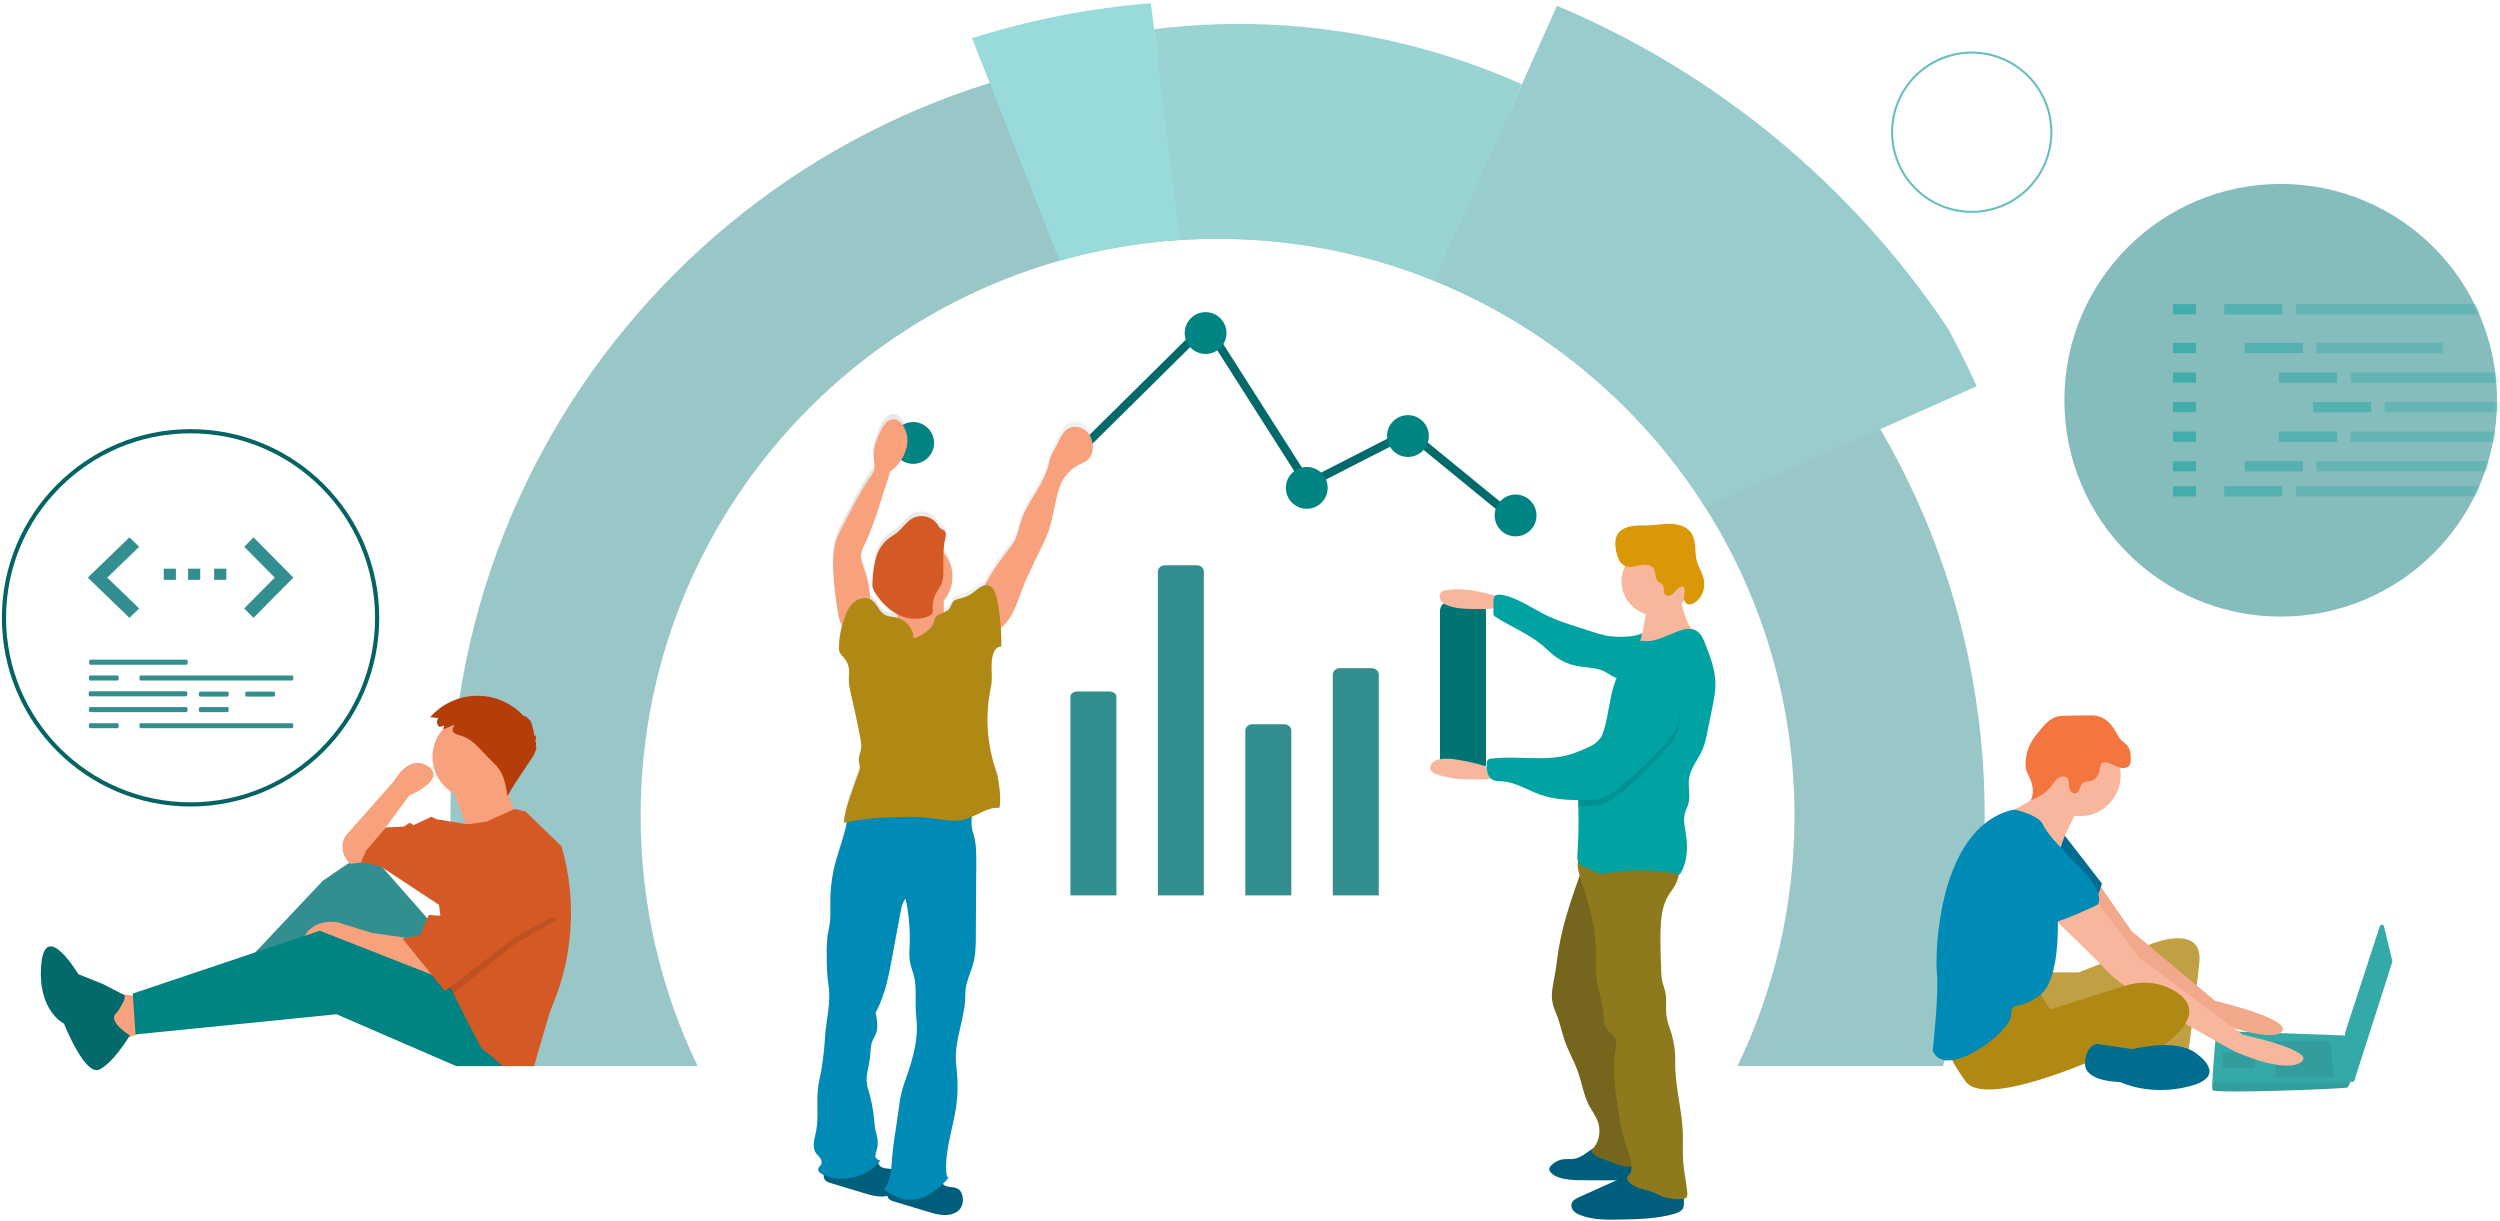 <?xml version="1.0" encoding="UTF-8"?>
<svg width="598px" height="292px" viewBox="0 0 598 292" version="1.1" xmlns="http://www.w3.org/2000/svg" xmlns:xlink="http://www.w3.org/1999/xlink">
    <!-- Generator: Sketch 59.1 (86144) - https://sketch.com -->
    <title>illustration</title>
    <desc>Created with Sketch.</desc>
    <defs>
        <circle id="path-1" cx="51.745" cy="51.745" r="51.745"></circle>
        <linearGradient x1="99.983%" y1="50%" x2="0.019%" y2="50%" id="linearGradient-3">
            <stop stop-color="#808080" stop-opacity="0.25" offset="0%"></stop>
            <stop stop-color="#808080" stop-opacity="0.12" offset="54%"></stop>
            <stop stop-color="#808080" stop-opacity="0.1" offset="100%"></stop>
        </linearGradient>
    </defs>
    <g id="Vantage-Launcher" stroke="none" stroke-width="1" fill="none" fill-rule="evenodd">
        <g id="Vantage-Home" transform="translate(-732, -65)">
            <g id="Content" transform="translate(72, 0)">
                <g id="Hero-section">
                    <g id="illustration" transform="translate(659.5, 64)">
                        <g id="donat-chart" transform="translate(107.961, 0.899)" opacity="0.4">
                            <path d="M183.78,11.721 C285.125,11.721 367.28,93.876 367.28,195.221 C367.28,216.189 363.764,236.335 357.287,255.103 L308.147,255.102 C316.884,236.99 321.78,216.677 321.78,195.221 C321.78,119.005 259.996,57.221 183.78,57.221 C107.565,57.221 45.78,119.005 45.78,195.221 C45.78,216.677 50.677,236.99 59.414,255.102 L10.273,255.103 C3.797,236.335 0.28,216.189 0.28,195.221 C0.28,93.876 82.436,11.721 183.78,11.721 Z" id="Combined-Shape" fill="#007373"></path>
                            <path d="M264.957,1.485 C303.187,17.523 335.669,44.547 358.453,78.608 C360.94,83.14 363.249,87.769 365.371,92.487 L300.404,121.412 C285.072,97.236 262.43,78.154 235.586,67.275 L254.373,25.189 Z" id="Combined-Shape" fill="#008383"></path>
                            <path d="M232.045,11.556 C240.553,13.844 248.762,16.755 256.575,20.263 L235.586,67.275 C219.59,60.791 202.102,57.221 183.78,57.221 C180.774,57.221 177.79,57.317 174.832,57.506 L168.599,7.08 C189.244,4.515 210.724,5.816 232.045,11.556 Z" id="Combined-Shape" fill="#009392"></path>
                            <path d="M167.828,0.864 L174.833,57.506 C164.893,58.142 155.239,59.831 145.982,62.461 L125.046,9.222 C138.718,4.908 153.04,2.061 167.828,0.864 Z" id="Combined-Shape" fill="#00A2A2"></path>
                        </g>
                        <g id="code" opacity="0.8" transform="translate(494.3, 45)">
                            <mask id="mask-2" fill="white">
                                <use xlink:href="#path-1"></use>
                            </mask>
                            <use id="Oval" fill-opacity="0.6" fill="#007373" xlink:href="#path-1"></use>
                            <g mask="url(#mask-2)" fill="#009392" id="Combined-Shape">
                                <g transform="translate(74.968, 51.745) scale(1, -1) translate(-74.968, -51.745) translate(25.968, 28.745)">
                                    <path d="M75.902,43.544 L75.902,45.993 L29.435,45.993 L29.435,43.544 L75.902,43.544 Z M64.489,34.282 L64.489,36.731 L34.326,36.731 L34.326,34.282 L64.489,34.282 Z M91.39,27.208 L91.39,29.657 L42.479,29.657 L42.479,27.208 L91.39,27.208 Z M97.099,20.134 L97.099,22.583 L50.631,22.583 L50.631,20.134 L97.099,20.134 Z M88.946,13.06 L88.946,15.508 L42.479,15.508 L42.479,13.06 L88.946,13.06 Z M80.794,5.986 L80.794,8.434 L34.326,8.434 L34.326,5.986 L80.794,5.986 Z M75.902,-6.43929354e-15 L75.902,2.449 L29.435,2.449 L29.435,-6.43929354e-15 L75.902,-6.43929354e-15 Z" opacity="0.4"></path>
                                    <path d="M26.164,43.544 L26.164,45.993 L12.264,45.993 L12.264,43.544 L26.164,43.544 Z M31.07,34.282 L31.07,36.731 L17.171,36.731 L17.171,34.282 L31.07,34.282 Z M39.247,27.208 L39.247,29.657 L25.347,29.657 L25.347,27.208 L39.247,27.208 Z M47.424,20.134 L47.424,22.583 L33.524,22.583 L33.524,20.134 L47.424,20.134 Z M39.247,13.06 L39.247,15.508 L25.347,15.508 L25.347,13.06 L39.247,13.06 Z M31.07,5.986 L31.07,8.434 L17.171,8.434 L17.171,5.986 L31.07,5.986 Z M26.164,-6.43929354e-15 L26.164,2.449 L12.264,2.449 L12.264,-6.43929354e-15 L26.164,-6.43929354e-15 Z" opacity="0.6"></path>
                                    <path d="M5.519,43.544 L5.519,45.993 L-3.87245791e-13,45.993 L-3.87245791e-13,43.544 L5.519,43.544 Z M5.519,34.282 L5.519,36.731 L-3.87245791e-13,36.731 L-3.87245791e-13,34.282 L5.519,34.282 Z M5.519,27.208 L5.519,29.657 L-3.87245791e-13,29.657 L-3.87245791e-13,27.208 L5.519,27.208 Z M5.519,20.134 L5.519,22.583 L-3.87245791e-13,22.583 L-3.87245791e-13,20.134 L5.519,20.134 Z M5.519,13.06 L5.519,15.508 L-3.87245791e-13,15.508 L-3.87245791e-13,13.06 L5.519,13.06 Z M5.519,5.986 L5.519,8.434 L-3.87245791e-13,8.434 L-3.87245791e-13,5.986 L5.519,5.986 Z M5.519,-6.43929354e-15 L5.519,2.449 L-3.87245791e-13,2.449 L-3.87245791e-13,-6.43929354e-15 L5.519,-6.43929354e-15 Z" opacity="0.8"></path>
                                </g>
                            </g>
                        </g>
                        <g id="men" transform="translate(74.846, 212.718) rotate(4) translate(-74.846, -212.718) translate(11.846, 164.718)">
                            <polygon id="Path" fill="#007373" opacity="0.8" points="75.941 38.765 65.814 46.732 45.814 71.144 48.092 74.741 72.397 58.038 88.853 79.88 104.549 71.914 93.663 56.239"></polygon>
                            <path d="M16.446,76.944 L24.055,77.466 L27.606,85.036 L18.982,88.691 L16.446,76.944 Z M69.869,56.393 L78.321,58.38 L88.311,59.125 L95.739,67.569 L93.434,69.308 L74.735,63.099 L70.381,61.36 L61.672,63.099 L61.673,63.081 C61.679,62.696 61.913,56.152 69.869,56.393 Z M89.015,17.701 C93.85,20.49 84.943,25.052 84.943,25.052 L79.599,33.417 L80.108,37.727 L75.782,41.529 L71.965,42.29 L71.133,41.323 C69.841,39.821 69.537,37.718 70.333,35.922 L70.438,35.699 L81.126,21.757 C81.126,21.757 84.18,14.913 89.015,17.701 Z M99.85,4.699 C105.365,4.699 109.835,9.169 109.835,14.684 C109.835,17.012 109.038,19.155 107.702,20.853 C108.599,23.024 111.01,28.509 111.01,28.509 L111.01,28.509 L99.831,32.892 L95.766,23.798 C92.288,22.237 89.865,18.743 89.865,14.684 C89.865,9.169 94.336,4.699 99.85,4.699 Z" id="Combined-Shape" fill="#F7A17D"></path>
                            <path d="M65.901,58.736 L104.103,70.728 L116.747,86.293 L114.244,87.804 L100.678,88.752 L71.282,78.383 L23.665,86.548 L22.32,76.852 L65.901,58.736 Z" id="Combined-Shape" fill="#008383"></path>
                            <path d="M110.339,26.431 L113,26.867 L122.156,34.516 C124.497,40.858 125.695,47.567 125.694,54.329 C125.694,60.33 124.751,66.294 122.899,72 L122.156,74.29 L119.284,87.451 L111.863,87.97 L106.387,83.979 L102.317,77.35 L98.828,71.521 L97.739,69.701 L93.924,50.578 L79.427,42.42 L74.594,41.655 L75.612,38.85 L79.935,32.986 L84.259,32.476 L85.531,31.456 L86.548,31.966 L90.618,29.672 L91.889,30.181 L99.326,30.875 L103.844,29.927 L110.339,26.431 Z" id="Combined-Shape" fill="#D45925"></path>
                            <path d="M18.907,81.58 C18.907,81.58 21.227,77.763 20.247,77.317 C19.267,76.871 15.106,75.095 15.106,75.095 L9.003,73.131 C9.003,73.131 0.197,60.424 0.004,71.474 C-0.189,82.524 6.416,85.18 6.416,85.18 C6.416,85.18 12.307,97.49 15.644,95.527 C18.98,93.564 22.32,86.901 22.32,86.901 C22.32,86.901 16.302,83.76 18.907,81.58 Z" id="Path" fill="#026A6A"></path>
                            <polygon id="Path" fill="#000000" fill-rule="nonzero" opacity="0.1" points="122.17 52.204 112.719 58.591 98.613 71.657 97.549 69.833 94.564 54.503 95.31 54.503 103.02 39.94"></polygon>
                            <polygon id="Path" fill="#D45925" points="102.423 38.765 94.473 53.151 91.652 53.151 89.857 58.199 85.754 59.208 96.781 71.07 112.425 57.189 122.17 50.879"></polygon>
                            <path d="M92.123,7.709 L91.052,8.119 C90.72,7.895 90.491,7.547 90.42,7.154 C90.348,6.761 90.438,6.356 90.67,6.03 L88.691,5.937 C91.261,2.534 95.176,0.39 99.443,0.048 C103.71,-0.294 107.919,1.199 111.005,4.149 C111.095,3.841 112.077,4.441 112.478,5.05 C112.613,4.548 113.534,6.975 113.86,8.691 C114.011,8.119 114.591,9.042 114.083,9.927 C114.405,9.88 114.55,10.699 114.301,11.155 C114.653,10.99 114.594,11.968 114.212,12.621 C114.714,12.577 110.248,19.467 108.44,23.494 C107.915,21.096 107.325,18.57 105.632,16.784 C105.344,16.48 105.029,16.204 104.714,15.928 L103.012,14.434 C101.034,12.698 99.234,10.555 96.598,9.906 C94.786,9.46 93.641,9.359 94.628,7.33 C93.736,7.7 92.903,8.25 92.003,8.594 C92.015,8.31 92.141,7.993 92.123,7.709 Z" id="Path" fill="#B53D0A"></path>
                        </g>
                        <g id="thought-3" opacity="0.6" transform="translate(475.961, 34) rotate(-90) translate(-475.961, -34) translate(455.461, 11)" stroke="#009392" stroke-width="0.5">
                            <path d="M21.873,38.223 C14.168,38.223 7.222,33.582 4.273,26.463 C1.324,19.344 2.954,11.151 8.403,5.702 C13.851,0.254 22.045,-1.376 29.163,1.573 C36.282,4.521 40.924,11.468 40.924,19.173 C40.912,29.689 32.39,38.211 21.873,38.223 L21.873,38.223 Z" id="Path"></path>
                        </g>
                        <g id="code-bubble" transform="translate(0.5, 103)">
                            <g id="Group-2" transform="translate(45.807, 45.567) scale(-1, 1) translate(-45.807, -45.567) translate(0.807, 0.567)">
                                <circle id="Oval" stroke="#046363" cx="45.224" cy="45.216" r="44.632"></circle>
                                <path d="M69.337,70.418 C69.492,70.418 69.617,70.687 69.617,71.018 C69.617,71.35 69.492,71.618 69.337,71.618 L33.064,71.618 C32.964,71.619 32.871,71.504 32.821,71.319 C32.771,71.133 32.771,70.904 32.821,70.718 C32.871,70.532 32.964,70.418 33.064,70.418 L69.337,70.418 Z M27.578,70.418 C27.678,70.418 27.771,70.532 27.821,70.718 C27.871,70.904 27.871,71.133 27.821,71.319 C27.771,71.504 27.678,71.619 27.578,71.618 L20.973,71.618 C20.873,71.619 20.78,71.504 20.73,71.319 C20.68,71.133 20.68,70.904 20.73,70.718 C20.78,70.532 20.873,70.418 20.973,70.418 L27.578,70.418 Z M44.036,66.57 C44.136,66.57 44.228,66.684 44.278,66.87 C44.329,67.056 44.329,67.285 44.278,67.47 C44.228,67.656 44.136,67.771 44.036,67.77 L20.973,67.77 C20.873,67.771 20.78,67.656 20.73,67.47 C20.68,67.285 20.68,67.056 20.73,66.87 C20.78,66.684 20.873,66.57 20.973,66.57 L44.036,66.57 Z M53.888,66.57 C54.042,66.57 54.168,66.839 54.168,67.17 C54.168,67.502 54.042,67.77 53.888,67.77 L47.282,67.77 C47.128,67.77 47.002,67.502 47.002,67.17 C47.002,66.839 47.128,66.57 47.282,66.57 L53.888,66.57 Z M53.888,62.859 C54.042,62.859 54.168,63.128 54.168,63.459 C54.168,63.791 54.042,64.059 53.888,64.059 L47.282,64.059 C47.128,64.059 47.002,63.791 47.002,63.459 C47.002,63.128 47.128,62.859 47.282,62.859 L53.888,62.859 Z M64.971,62.859 C65.126,62.859 65.251,63.128 65.251,63.459 C65.251,63.791 65.126,64.059 64.971,64.059 L58.366,64.059 C58.211,64.059 58.086,63.791 58.086,63.459 C58.086,63.128 58.211,62.859 58.366,62.859 L64.971,62.859 Z M43.98,62.791 C44.134,62.791 44.26,63.059 44.26,63.391 C44.26,63.722 44.134,63.991 43.98,63.991 L20.917,63.991 C20.762,63.991 20.637,63.722 20.637,63.391 C20.637,63.059 20.762,62.791 20.917,62.791 L43.98,62.791 Z M69.337,59.011 C69.492,59.011 69.617,59.28 69.617,59.611 C69.617,59.943 69.492,60.211 69.337,60.211 L33.064,60.211 C32.909,60.211 32.784,59.943 32.784,59.611 C32.784,59.28 32.909,59.011 33.064,59.011 L69.337,59.011 Z M27.578,59.011 C27.733,59.011 27.858,59.28 27.858,59.611 C27.858,59.943 27.733,60.211 27.578,60.211 L20.973,60.211 C20.818,60.211 20.693,59.943 20.693,59.611 C20.693,59.28 20.818,59.011 20.973,59.011 L27.578,59.011 Z M44.092,55.232 C44.246,55.232 44.371,55.501 44.371,55.832 C44.371,56.163 44.246,56.432 44.092,56.432 L21.029,56.432 C20.874,56.432 20.749,56.163 20.749,55.832 C20.749,55.501 20.874,55.232 21.029,55.232 L44.092,55.232 Z" id="Combined-Shape" fill="#007373" opacity="0.8" transform="translate(45.127, 63.425) scale(-1, 1) translate(-45.127, -63.425) "></path>
                                <path d="M59.846,25.974 L69.812,35.595 L59.846,45.216 L57.518,42.969 L65.155,35.595 L57.518,28.221 L59.846,25.974 Z M30.162,25.974 L32.389,28.221 L25.084,35.595 L32.396,42.969 L30.169,45.216 L20.637,35.595 L30.162,25.974 Z M39.582,33.457 L39.582,36.13 L36.672,36.13 L36.672,33.457 L39.582,33.457 Z M51.638,33.457 L51.638,36.13 L48.728,36.13 L48.728,33.457 L51.638,33.457 Z M45.818,33.457 L45.818,36.13 L42.908,36.13 L42.908,33.457 L45.818,33.457 Z" id="Combined-Shape" fill="#007373" opacity="0.8"></path>
                            </g>
                        </g>
                        <g id="men-with-chart" transform="translate(281.334, 183.944) scale(-1, 1) translate(-281.334, -183.944) translate(194.334, 74.944)">
                            <g id="chart">
                                <path d="M47.328,85.881 C47.779,85.881 48.212,86.039 48.532,86.32 C48.851,86.601 49.03,86.981 49.03,87.379 L49.03,140.236 L38.03,140.236 L38.03,87.379 C38.03,86.552 38.792,85.881 39.732,85.881 L47.328,85.881 Z M68.249,99.293 C69.189,99.293 69.951,99.964 69.951,100.791 L69.95,140.236 L58.951,140.236 L58.951,100.791 C58.951,99.964 59.713,99.293 60.653,99.293 L68.249,99.293 Z M89.169,61.264 C90.109,61.264 90.871,61.934 90.871,62.761 L90.871,140.236 L79.871,140.236 L79.872,62.761 C79.872,61.934 80.634,61.264 81.574,61.264 L89.169,61.264 Z M110.09,91.455 C111.03,91.455 111.792,92.01 111.792,92.695 L111.791,140.236 L100.792,140.236 L100.792,92.695 C100.792,92.01 101.554,91.455 102.494,91.455 L110.09,91.455 Z" id="Shape" fill="#007373" opacity="0.8"></path>
                                <polyline id="Path" stroke="#026A6A" stroke-width="2" stroke-linecap="round" points="5.308 50.377 30.85 29.489 55.068 41.883 79.286 3.853 107.098 31.359"></polyline>
                                <path d="M5.308,44.353 C8.07,44.353 10.308,46.591 10.308,49.353 C10.308,52.114 8.07,54.353 5.308,54.353 C2.547,54.353 0.308,52.114 0.308,49.353 C0.308,46.591 2.547,44.353 5.308,44.353 Z M55.255,37.753 C58.016,37.753 60.255,39.991 60.255,42.753 C60.255,45.514 58.016,47.753 55.255,47.753 C52.494,47.753 50.255,45.514 50.255,42.753 C50.255,39.991 52.494,37.753 55.255,37.753 Z M149.405,27.009 C152.167,27.009 154.405,29.247 154.405,32.009 C154.405,34.77 152.167,37.009 149.405,37.009 C146.644,37.009 144.405,34.77 144.405,32.009 C144.405,29.247 146.644,27.009 149.405,27.009 Z M31.054,25.359 C33.815,25.359 36.054,27.598 36.054,30.359 C36.054,33.121 33.815,35.359 31.054,35.359 C28.293,35.359 26.054,33.121 26.054,30.359 C26.054,27.598 28.293,25.359 31.054,25.359 Z M79.456,0.723 C82.218,0.723 84.456,2.962 84.456,5.723 C84.456,8.485 82.218,10.723 79.456,10.723 C76.695,10.723 74.456,8.485 74.456,5.723 C74.456,2.962 76.695,0.723 79.456,0.723 Z" id="Combined-Shape" fill="#008383"></path>
                            </g>
                            <g id="men" transform="translate(106.435, 24.17)">
                                <path d="M0.069,8.389 C0.148,9.136 0.445,9.843 0.922,10.423 C1.54,11.122 2.465,11.442 3.296,11.86 C5.448,12.961 7.091,14.85 7.884,17.133 C9.303,21.277 9.487,25.66 11.294,29.659 C13.102,33.658 15.225,37.499 16.786,41.596 C17.672,43.92 18.38,46.337 19.68,48.452 C20.31,49.492 21.113,50.416 22.055,51.185 C21.957,52.685 21.919,54.169 21.927,55.67 C22.513,55.658 23.063,55.948 23.385,56.437 C23.701,56.923 23.918,57.466 24.025,58.036 C24.609,60.453 23.888,63.028 24.413,65.458 C25.853,72.218 25.411,79.244 23.134,85.769 C22.55,87.423 21.816,92.897 22.439,94.539 C24.758,94.304 26.813,95.728 28.983,96.671 C29.159,97.957 29.054,99.266 28.676,100.508 C27.896,102.754 27.9,105.197 27.913,107.572 L28.02,125.163 C28.02,127.392 28.049,129.652 28.608,131.813 C29.243,134.248 30.578,136.729 30.535,139.244 C30.42,144.659 32.978,149.818 32.773,155.189 C32.735,156.221 32.594,157.244 32.496,158.268 C32.244,160.993 32.313,163.739 32.701,166.449 C33.477,171.846 35.527,177.154 35.016,182.581 C34.982,182.948 34.858,183.434 34.513,183.575 C34.939,184.057 35.391,184.534 35.851,184.99 C35.758,185.146 35.631,185.278 35.48,185.378 C34.977,185.641 34.42,185.787 33.852,185.805 C33.185,185.822 32.538,186.032 31.989,186.41 C31.589,186.793 31.318,187.291 31.213,187.834 C30.906,188.92 31.093,190.087 31.724,191.023 C32.105,191.502 32.603,191.875 33.17,192.106 C35.139,192.958 37.399,192.34 39.454,191.718 L47.503,189.279 C47.994,189.177 48.447,188.941 48.812,188.597 C48.979,188.4 49.089,188.161 49.132,187.906 C50.91,188.333 52.862,187.808 54.674,187.267 L62.723,184.824 C63.215,184.724 63.669,184.488 64.032,184.142 C64.325,183.785 64.446,183.317 64.36,182.863 C64.42,182.837 64.48,182.82 64.54,182.79 C65.153,182.513 65.819,181.972 65.669,181.319 C65.563,180.893 65.136,180.646 64.953,180.254 C64.778,179.735 64.891,179.161 65.251,178.749 C65.567,178.322 65.993,177.968 66.283,177.521 C67.213,176.097 66.582,174.225 66.232,172.558 C65.477,168.998 66.177,165.281 65.699,161.674 C65.537,160.459 65.243,159.265 65.008,158.059 C64.512,155.207 64.183,152.328 64.024,149.438 C63.717,145.311 62.57,141.244 63.226,137.151 C63.545,134.749 63.681,132.326 63.631,129.903 C63.678,128.36 63.611,126.815 63.431,125.282 C63.265,124.139 62.971,123.018 62.843,121.871 C62.739,120.582 62.716,119.288 62.774,117.996 C62.833,115.116 62.567,112.238 61.981,109.418 C61.129,105.543 59.526,101.833 58.844,97.95 C59.074,98.001 59.304,98.052 59.526,98.112 C59.551,95.127 56.938,88.638 55.97,85.807 C55.828,85.461 55.742,85.094 55.714,84.72 C55.773,84.228 55.863,83.739 55.983,83.258 C56.107,82.226 55.557,81.246 55.407,80.214 C55.349,79.488 55.402,78.758 55.565,78.048 C56.252,74.232 57.104,70.447 57.957,66.665 C58.329,65.295 58.457,63.871 58.336,62.457 C58.136,60.941 58.602,59.412 59.615,58.266 C59.99,57.921 60.309,57.519 60.562,57.077 C60.704,56.697 60.767,56.292 60.749,55.887 C60.732,54.134 60.474,52.391 59.982,50.707 C60.732,49.347 61.009,47.676 61.227,46.099 C61.704,42.615 62.182,39.115 62.165,35.598 C62.203,33.722 61.944,31.851 61.397,30.056 C60.998,28.947 60.511,27.872 59.939,26.841 C57.697,22.522 55.552,17.977 52.721,14.021 C51.869,12.819 52.406,11.16 52.466,9.677 C52.53,7.886 51.822,6.168 51.127,4.522 C50.772,3.509 50.228,2.573 49.524,1.764 C49.042,1.234 48.364,0.926 47.648,0.911 C46.836,1.01 46.107,1.457 45.649,2.135 C44.607,3.553 44.176,5.329 44.451,7.068 C44.734,8.79 45.484,10.402 46.621,11.727 C47.169,12.394 47.798,12.991 48.492,13.505 C49.197,15.745 49.908,17.983 50.624,20.22 C51.749,23.78 52.875,27.357 54.461,30.725 C54.926,31.701 55.437,32.695 55.493,33.773 C55.552,34.937 55.066,36.046 54.678,37.141 C53.861,39.425 53.398,41.82 53.306,44.244 C53.181,44.299 53.061,44.365 52.947,44.44 C51.604,45.318 51.182,47.233 49.784,48.017 C48.97,48.473 47.981,48.443 47.068,48.652 C46.987,48.652 46.906,48.695 46.821,48.721 C46.787,48.55 46.753,48.384 46.731,48.209 C46.718,48.1 46.718,47.99 46.731,47.881 C48.905,46.685 50.731,44.946 52.031,42.833 C52.305,42.441 52.516,42.01 52.658,41.554 C52.773,41.007 52.794,40.445 52.721,39.891 C52.65,38.042 52.386,36.206 51.933,34.413 C51.478,32.61 50.483,30.99 49.081,29.77 C48.381,29.207 47.576,28.785 46.881,28.218 C45.525,27.122 44.596,25.502 43.044,24.688 C41.004,23.694 38.544,24.331 37.241,26.189 C37.035,26.605 36.744,26.973 36.389,27.272 C36.117,27.4 35.852,27.542 35.596,27.698 C35.127,28.073 35.101,28.794 35.255,29.378 C35.545,30.578 35.708,31.805 35.741,33.04 C32.899,36.375 32.888,41.276 35.715,44.623 C35.715,45.416 35.715,46.209 35.685,47.002 C35.685,47.152 35.685,47.305 35.655,47.454 C35.164,47.283 34.723,46.99 34.376,46.602 C33.899,46.005 33.813,45.127 33.229,44.636 C32.809,44.359 32.331,44.184 31.831,44.125 C30.589,43.843 29.425,43.291 28.42,42.509 C27.632,41.899 26.813,41.119 25.892,40.94 C24.303,37.959 22.448,35.128 20.35,32.481 C19.818,31.855 19.333,31.189 18.9,30.49 C17.984,28.892 17.711,27.012 17.131,25.259 C15.511,20.348 11.469,16.409 10.484,11.327 C10.126,9.485 8.958,7.882 8.157,6.185 C7.615,5.038 7.018,3.827 5.935,3.171 C4.541,2.318 2.614,2.71 1.455,3.857 C0.317,5.073 -0.194,6.746 0.069,8.389 L0.069,8.389 Z M50.688,180.923 C50.184,181.186 49.627,181.332 49.059,181.349 C48.773,181.379 48.488,181.425 48.207,181.486 C48.1,180.59 48.04,179.682 47.972,178.8 C47.746,175.905 47.294,173.032 46.847,170.162 C46.378,167.178 46.156,163.912 45.141,161.047 C43.508,156.383 41.854,151.578 42.063,146.637 C42.11,145.516 42.251,144.403 42.31,143.286 C42.447,140.519 42.059,137.693 42.737,135.002 C43.039,133.779 43.555,132.611 43.751,131.366 C43.876,130.241 43.891,129.108 43.794,127.981 C43.608,124.068 43.933,120.148 44.762,116.32 C45.555,117.356 45.815,118.695 46.041,119.978 L47.64,128.65 C48.59,133.796 49.43,139.253 51.95,143.832 C51.596,145.482 51.246,147.242 51.83,148.82 C52.082,149.502 52.496,150.099 52.751,150.79 C53.178,151.936 53.118,153.198 53.246,154.413 C53.523,156.971 54.58,159.487 53.804,161.955 C53.006,164.501 52.487,167.125 52.257,169.783 C52.214,170.522 52.129,171.258 52.001,171.987 C51.865,172.644 51.643,173.266 51.519,173.94 C51.349,174.885 51.391,175.856 51.643,176.783 C51.834,177.297 51.952,177.835 51.992,178.382 C51.992,178.928 51.323,179.32 50.786,179.405 C50.944,179.61 51.114,179.806 51.289,179.998 C51.186,180.36 50.977,180.682 50.688,180.923 L50.688,180.923 Z" id="Shape" fill="url(#linearGradient-3)" fill-rule="nonzero"></path>
                                <path d="M51.541,179.759 C52.24,178.97 53.246,179.213 54.269,179.213 C57.019,179.265 59.841,179.546 62.348,180.765 C63.031,181.054 63.621,181.524 64.053,182.125 C64.487,182.75 64.473,183.582 64.019,184.193 C63.654,184.536 63.201,184.771 62.711,184.871 L62.711,184.871 L54.661,187.297 C52.861,187.838 50.906,188.38 49.122,187.932 C49.071,188.175 48.967,188.41 48.812,188.618 C48.447,188.961 47.994,189.196 47.503,189.296 L47.503,189.296 L39.454,191.718 C37.399,192.336 35.139,192.958 33.17,192.106 C32.603,191.877 32.105,191.505 31.724,191.027 C31.094,190.1 30.907,188.942 31.213,187.864 C31.316,187.322 31.588,186.827 31.989,186.448 C32.538,186.071 33.185,185.86 33.852,185.843 C34.42,185.826 34.978,185.684 35.485,185.425 C36.039,185.063 35.971,184.607 36.337,184.18 C37.032,183.391 38.043,183.639 39.066,183.639 C41.509,183.684 44.01,183.908 46.292,184.813 C46.251,184.356 46.292,183.89 46.42,183.438 C46.525,182.897 46.796,182.402 47.196,182.023 C47.746,181.647 48.393,181.437 49.059,181.418 C49.627,181.405 50.184,181.262 50.688,181 C51.242,180.637 51.174,180.185 51.541,179.759 Z" id="Combined-Shape" fill="#005E7D"></path>
                                <path d="M42.063,94.061 C46.807,93.585 51.578,93.451 56.341,93.661 C56.655,93.657 56.968,93.706 57.266,93.806 C58.315,94.232 58.477,95.605 58.575,96.726 C59.001,101.279 60.988,105.521 61.986,109.981 C62.572,112.784 62.838,115.644 62.779,118.507 C62.721,119.787 62.744,121.068 62.847,122.344 C62.975,123.483 63.273,124.6 63.435,125.734 C63.615,127.257 63.682,128.792 63.636,130.325 C63.684,132.73 63.549,135.134 63.231,137.518 C62.574,141.581 63.721,145.618 64.028,149.728 C64.181,152.602 64.504,155.465 64.996,158.302 C65.23,159.5 65.524,160.685 65.686,161.891 C66.164,165.477 65.465,169.169 66.219,172.707 C66.569,174.362 67.2,176.221 66.27,177.636 C65.981,178.062 65.554,178.425 65.239,178.855 C64.878,179.265 64.764,179.835 64.94,180.352 C65.124,180.74 65.55,180.995 65.657,181.409 C65.823,182.061 65.141,182.594 64.527,182.871 C59.901,184.96 53.937,183.49 50.816,179.486 C51.353,179.401 52.01,179.013 52.022,178.467 C51.981,177.925 51.864,177.391 51.673,176.881 C51.422,175.962 51.379,174.997 51.549,174.059 C51.673,173.402 51.894,172.78 52.031,172.119 C52.159,171.394 52.244,170.663 52.287,169.928 C52.517,167.287 53.036,164.679 53.834,162.151 C54.61,159.7 53.553,157.219 53.276,154.661 C53.148,153.45 53.203,152.201 52.781,151.058 C52.525,150.385 52.112,149.779 51.86,149.106 C51.276,147.532 51.626,145.784 51.98,144.147 C49.46,139.598 48.62,134.175 47.669,129.064 L46.071,120.452 C45.832,119.173 45.572,117.847 44.792,116.815 C43.963,120.617 43.638,124.512 43.824,128.398 C43.921,129.518 43.906,130.645 43.781,131.762 C43.585,132.999 43.069,134.162 42.767,135.373 C42.106,138.046 42.494,140.852 42.34,143.602 C42.281,144.714 42.14,145.819 42.093,146.931 C41.884,151.843 43.538,156.618 45.171,161.252 C46.173,164.096 46.395,167.327 46.876,170.303 C47.303,173.155 47.776,176.007 48.002,178.885 C48.211,181.528 48.305,184.389 49.95,186.465 C48.445,187.442 46.893,188.435 45.133,188.772 C43.081,189.093 40.981,188.686 39.198,187.621 C37.425,186.561 35.84,185.214 34.508,183.634 C34.854,183.515 34.977,183.012 35.011,182.65 C35.523,177.252 33.472,171.991 32.696,166.619 C32.309,163.928 32.24,161.201 32.492,158.493 C32.59,157.475 32.731,156.456 32.769,155.432 C32.974,150.099 30.403,144.962 30.497,139.624 C30.539,137.121 29.218,134.657 28.57,132.24 C28.011,130.108 27.994,127.848 27.981,125.632 L27.875,108.152 C27.875,105.79 27.875,103.368 28.638,101.139 C29.576,98.453 28.501,95.37 28.339,92.531 C32.77,93.935 37.432,94.455 42.063,94.061 L42.063,94.061 Z" id="Path" fill="#008AB6"></path>
                                <path d="M42.413,30.998 C47.298,30.998 51.259,34.958 51.259,39.844 C51.259,43.063 49.54,45.88 46.97,47.428 C46.802,48.056 46.635,48.703 46.697,49.16 C46.911,50.758 47.767,52.191 48.603,53.572 C49.106,54.425 49.75,55.333 50.735,55.427 C48.172,56.772 45.479,57.855 42.698,58.658 C41.753,58.976 40.762,59.136 39.765,59.132 C38.92,59.069 38.093,58.856 37.322,58.505 C33.906,57.017 31.362,54.044 30.42,50.439 C31.521,50.468 32.623,50.384 33.707,50.187 C34.326,50.14 34.903,49.856 35.318,49.394 C35.565,48.962 35.681,48.467 35.651,47.97 C35.674,47.176 35.686,46.381 35.684,45.586 C34.363,44.041 33.566,42.036 33.566,39.844 C33.566,34.958 37.527,30.998 42.413,30.998 Z M1.442,5.102 C2.601,3.96 4.528,3.567 5.923,4.42 C7.006,5.064 7.602,6.266 8.144,7.404 C8.945,9.11 10.113,10.687 10.472,12.52 C11.456,17.564 15.498,21.482 17.118,26.359 C17.698,28.099 17.971,29.966 18.887,31.556 C19.32,32.251 19.805,32.912 20.337,33.534 C22.883,36.72 25.072,40.176 26.864,43.839 C27.636,45.429 26.689,47.407 26.157,49.087 C25.68,50.557 25.445,52.095 25.462,53.64 C23.01,53.321 20.981,51.534 19.68,49.403 C18.38,47.271 17.672,44.888 16.786,42.581 C15.225,38.518 13.102,34.707 11.294,30.733 C9.487,26.76 9.303,22.403 7.884,18.289 C7.088,16.015 5.445,14.138 3.296,13.049 C2.465,12.631 1.54,12.316 0.922,11.621 C0.445,11.045 0.149,10.343 0.069,9.6 C-0.196,7.969 0.311,6.307 1.442,5.102 Z M47.614,2.173 C48.33,2.189 49.007,2.497 49.49,3.026 C50.193,3.828 50.737,4.757 51.093,5.763 C51.788,7.4 52.496,9.105 52.432,10.879 C52.372,12.354 51.822,14 52.687,15.198 C55.518,19.129 57.663,23.643 59.905,27.937 C60.477,28.96 60.965,30.028 61.363,31.13 C61.911,32.916 62.17,34.779 62.131,36.647 C62.131,40.138 61.67,43.617 61.193,47.079 C60.89,49.249 60.494,51.611 58.852,53.048 C57.147,50.865 55.433,48.733 53.259,47.028 C53.149,44.013 53.619,41.006 54.644,38.169 C55.036,37.082 55.497,35.977 55.459,34.822 C55.403,33.748 54.892,32.763 54.427,31.791 C52.824,28.444 51.698,24.897 50.59,21.358 L48.458,14.686 C47.763,14.177 47.134,13.582 46.587,12.917 C45.45,11.603 44.699,10.001 44.416,8.287 C44.142,6.561 44.573,4.797 45.614,3.393 C46.074,2.717 46.803,2.273 47.614,2.173 Z" id="Combined-Shape" fill="#F7A17D"></path>
                                <path d="M42.809,54.536 C43.008,52.145 44.716,50.151 47.047,49.586 C47.959,49.381 48.948,49.407 49.763,48.955 C51.161,48.175 51.583,46.273 52.926,45.399 C54.269,44.525 56.175,45.011 57.343,46.116 C58.511,47.22 59.104,48.793 59.581,50.332 C60.294,52.413 60.681,54.592 60.728,56.791 C60.746,57.193 60.682,57.595 60.54,57.972 C60.288,58.412 59.968,58.81 59.594,59.153 C58.582,60.289 58.115,61.81 58.315,63.318 C58.436,64.722 58.308,66.137 57.936,67.496 C57.083,71.257 56.23,75.013 55.544,78.807 C55.383,79.505 55.33,80.224 55.386,80.939 C55.518,81.966 56.085,82.938 55.962,83.966 C55.841,84.444 55.751,84.93 55.693,85.42 C55.721,85.79 55.807,86.154 55.949,86.498 C56.917,89.308 59.53,95.745 59.504,98.721 C54.964,97.557 48.271,97.297 43.581,97.276 C42.291,97.262 41.002,97.319 39.718,97.446 C36.636,97.779 33.481,98.679 30.492,97.847 C27.717,97.076 25.261,94.863 22.392,95.14 C21.77,93.511 22.503,88.076 23.087,86.43 C25.364,79.95 25.807,72.967 24.366,66.251 C23.841,63.838 24.562,61.276 23.978,58.88 C23.871,58.313 23.654,57.773 23.338,57.29 C23.015,56.802 22.465,56.514 21.88,56.527 C21.827,52.673 22.185,48.824 22.946,45.046 C23.228,43.703 23.799,42.117 25.176,41.886 C26.395,41.677 27.418,42.709 28.399,43.464 C29.404,44.242 30.569,44.789 31.81,45.067 C32.309,45.126 32.788,45.302 33.208,45.578 C33.792,46.064 33.877,46.938 34.355,47.531 C35.208,48.593 37.113,48.503 37.719,49.727 C37.851,50.091 37.958,50.464 38.038,50.844 C38.325,51.571 38.813,52.201 39.445,52.66 C40.395,53.553 41.551,54.197 42.809,54.536 Z" id="Path" fill="#B08814"></path>
                                <path d="M35.225,30.439 C35.071,29.855 35.097,29.16 35.566,28.768 C35.8,28.585 36.107,28.516 36.359,28.342 C36.713,28.044 37.003,27.677 37.211,27.263 C38.525,25.425 40.974,24.803 43.005,25.792 C44.544,26.598 45.474,28.21 46.842,29.297 C47.537,29.859 48.343,30.277 49.042,30.84 C50.443,32.05 51.438,33.66 51.894,35.453 C52.348,37.234 52.612,39.057 52.683,40.893 C52.756,41.444 52.734,42.003 52.619,42.547 C52.477,43.003 52.266,43.435 51.992,43.826 C50.586,45.958 48.731,47.893 46.407,48.993 C44.084,50.093 41.257,50.272 38.964,49.121 C38.733,49.028 38.534,48.87 38.392,48.665 C38.262,48.354 38.231,48.01 38.303,47.68 C38.427,46.377 38.169,45.066 37.561,43.907 C37.135,43.055 36.495,42.321 36.154,41.439 C35.837,40.451 35.701,39.414 35.753,38.378 C35.715,35.696 35.898,33.023 35.225,30.439 Z" id="Path" fill="#D45925"></path>
                            </g>
                        </g>
                        <g id="men-with-bar" transform="translate(342.619, 123.935)">
                            <path d="M11.623,21.196 C12.074,21.196 12.507,21.411 12.826,21.793 C13.145,22.175 13.325,22.693 13.325,23.234 L13.325,60.277 L2.325,60.277 L2.325,23.234 C2.325,22.693 2.504,22.175 2.823,21.793 C3.143,21.411 3.575,21.196 4.027,21.196 L11.623,21.196 Z" id="Path" fill="#007373"></path>
                            <g id="men" transform="translate(0, -0)">
                                <path d="M16.12,19.659 C12.14,18.626 8.026,17.581 3.961,18.205 C3.464,18.238 2.991,18.429 2.612,18.75 C2.104,19.268 2.164,20.159 2.574,20.756 C3.028,21.328 3.647,21.747 4.348,21.955 C6.249,22.646 8.315,22.706 10.337,22.74 C12.358,22.774 14.297,22.819 16.206,22.346 C16.648,22.269 17.06,22.073 17.397,21.778 C18.479,20.681 17.04,19.9 16.12,19.659 Z" id="Path" fill="#F8B79D" fill-rule="nonzero"></path>
                                <path d="M46.119,29.368 C44.788,29.422 43.454,29.338 42.14,29.117 C40.968,28.875 39.813,28.556 38.683,28.162 L34.591,26.836 C32.374,26.169 30.203,25.36 28.091,24.412 C24.48,22.703 21.188,20.159 17.273,19.37 C16.567,19.227 15.672,19.223 15.308,19.843 C15.165,20.141 15.102,20.472 15.128,20.801 L15.105,23.687 C15.087,23.878 15.118,24.071 15.195,24.247 C15.3,24.405 15.444,24.535 15.612,24.623 C19.328,27.009 23.533,28.655 26.907,31.503 C27.929,32.363 28.865,33.329 29.94,34.133 C31.347,35.175 32.959,35.906 34.67,36.278 C37.064,36.801 39.66,36.624 41.828,37.759 C42.82,38.274 43.707,39.059 44.808,39.262 C45.751,39.427 46.705,39.134 47.615,38.845 C49.118,38.368 50.662,37.845 51.68,36.665 C52.98,35.162 53.07,32.991 53.093,31.003 C53.093,30.439 53.469,28.121 53.119,27.689 C52.62,27.095 51.842,27.974 51.349,28.249 C49.798,29.102 47.874,29.368 46.119,29.368 Z" id="Path" fill="#00A2A2"></path>
                                <path d="M58.44,14.617 C58.957,15.444 60.391,26.499 63.383,28.558 C66.376,30.616 49.756,32.329 49.756,32.329 C49.756,32.329 52.924,20.629 51.421,18.626 C49.918,16.623 57.923,13.79 58.44,14.617 Z" id="Path" fill="#F8B79D" fill-rule="nonzero"></path>
                                <path d="M34.358,154.262 C33.543,154.386 32.709,154.262 31.893,154.36 C30.741,154.493 29.675,155.034 28.887,155.886 C28.615,156.127 28.458,156.472 28.455,156.836 C28.5,157.087 28.622,157.317 28.805,157.494 C29.556,158.328 30.65,158.756 31.743,158.997 C33.372,159.297 35.028,159.423 36.684,159.373 C40.802,159.395 44.922,159.414 49.042,159.429 C49.34,157.949 49.297,156.421 48.915,154.961 C48.835,154.558 48.658,154.18 48.4,153.86 C48.129,153.599 47.81,153.392 47.461,153.252 L44.92,152.038 C42.903,151.072 41.306,150.355 39.284,151.546 C37.646,152.478 36.267,153.969 34.358,154.262 Z" id="Path" fill="#005E7D" fill-rule="nonzero"></path>
                                <path d="M60.668,164.543 C60.722,164.994 60.682,165.452 60.551,165.888 C60.213,166.775 59.203,167.181 58.297,167.44 C54.164,168.601 49.813,168.695 45.522,168.781 C42.302,168.845 38.987,168.894 35.978,167.752 C35.357,167.552 34.79,167.212 34.321,166.76 C33.844,166.299 33.645,165.62 33.798,164.975 C34.035,164.178 34.873,163.75 35.628,163.408 L39.743,161.556 L47.671,157.986 C48.659,157.543 49.689,157.092 50.771,157.122 C52.082,157.163 53.251,157.907 54.423,158.497 C55.269,158.924 56.149,159.281 57.053,159.564 C57.854,159.812 58.977,159.842 59.684,160.271 C60.965,161.045 60.6,163.273 60.668,164.543 Z" id="Path" fill="#005E7D" fill-rule="nonzero"></path>
                                <path d="M35.925,85.978 C33.847,91.847 31.758,97.758 30.744,103.901 C30.368,106.099 30.157,108.316 29.755,110.507 C29.38,112.573 28.839,114.678 29.214,116.744 C29.459,118.093 30.079,119.341 30.544,120.626 C31.164,122.335 31.518,124.131 32.104,125.852 C33.013,128.52 34.467,130.97 35.392,133.63 C36.29,136.212 36.688,138.981 37.939,141.408 C38.691,142.851 39.716,144.155 40.194,145.699 C40.885,148.033 40.247,150.558 38.529,152.282 C38.751,153.285 39.919,153.785 40.881,154.161 L44.394,155.457 C45.732,155.949 47.239,156.442 48.528,155.871 C50.429,155.04 50.782,152.53 50.726,150.46 C50.538,145.417 49.328,140.473 48.122,135.573 C46.995,131.064 45.901,126.555 44.571,122.095 C44.019,120.254 43.444,118.42 42.997,116.545 C41.386,109.553 41.925,102.236 44.545,95.556 C46.048,91.799 44.71,87.169 44.879,83.108 L39.837,82.179 C38.845,81.999 37.639,81.89 37.011,82.679 C36.384,83.468 36.282,84.975 35.925,85.978 Z" id="Path" fill="#76661D" fill-rule="nonzero"></path>
                                <path d="M59.804,83.284 C59.672,85.091 59.526,86.951 58.707,88.545 C58.207,89.529 57.482,90.378 56.914,91.325 C55.411,93.876 55.137,96.961 55.077,99.941 C55.017,103.014 55.126,106.088 55.238,109.158 C55.24,110.106 55.337,111.051 55.528,111.98 C55.716,112.758 56.031,113.502 56.212,114.279 C56.644,116.158 56.245,118.146 56.505,120.062 C56.704,121.52 57.256,122.895 57.696,124.304 C58.343,126.467 58.649,128.717 58.601,130.974 C58.466,137.083 60.394,142.904 60.439,149.009 C60.439,151.114 60.364,153.222 60.54,155.322 C60.728,157.607 61.228,159.853 61.476,162.134 C61.532,162.66 61.54,163.261 61.134,163.611 C60.832,163.812 60.47,163.905 60.108,163.874 C58.806,163.955 57.5,163.828 56.238,163.498 C55.111,163.156 54.111,162.555 53.018,162.161 C50.978,161.409 48.449,161.251 47.28,159.425 C47.168,159.271 47.1,159.089 47.081,158.899 C47.081,158.381 47.633,158.061 47.896,157.61 C48.046,157.316 48.121,156.99 48.114,156.66 C48.216,154.255 47.137,151.985 46.42,149.69 C45.781,147.449 45.309,145.165 45.007,142.855 C44.255,138.087 43.504,133.217 44.289,128.452 C44.481,127.28 44.725,125.954 44.007,125.011 C43.678,124.653 43.315,124.328 42.925,124.037 C42.053,123.251 41.55,122.135 41.539,120.96 C41.539,117.203 39.825,113.445 39.66,109.688 C39.562,107.516 39.694,105.34 39.592,103.169 C39.322,97.435 37.451,91.919 35.745,86.437 C35.457,85.651 35.291,84.826 35.253,83.991 C35.21,83.136 35.555,82.308 36.192,81.736 C39.055,79.44 43.297,78.67 46.469,80.519 C47.1,80.894 47.682,81.326 48.347,81.646 C51.797,83.453 56.306,81.552 59.804,83.284 Z" id="Path" fill="#8F791D" fill-rule="nonzero"></path>
                                <circle id="Oval" fill="#F8B79D" fill-rule="nonzero" cx="53.931" cy="16.12" r="8.184"></circle>
                                <path d="M35.673,83.682 C36.017,84.029 36.431,84.296 36.887,84.468 L39.382,85.595 C39.775,85.811 40.198,85.968 40.637,86.061 C41.195,86.112 41.757,86.072 42.302,85.941 C48.053,84.904 53.953,85.016 59.661,86.268 C61.498,83.513 61.66,79.955 61.164,76.686 C60.897,74.95 60.465,73.158 60.946,71.467 C61.149,70.742 61.517,70.073 61.724,69.348 C62.287,67.371 61.607,65.241 61.919,63.208 C62.295,60.717 64.11,58.699 65.106,56.392 C65.663,54.963 66.07,53.479 66.319,51.966 C66.687,50.12 67.063,48.277 67.446,46.439 C67.856,44.406 68.266,42.35 68.198,40.28 C68.111,37.12 66.954,34.103 65.812,31.153 C65.331,29.913 64.771,28.576 63.614,27.914 C62.197,27.106 60.412,27.595 58.902,28.204 C56.944,28.989 55.009,29.947 52.92,30.345 C52.018,30.518 50.782,30.206 49.967,30.447 C49.268,30.653 48.791,31.597 48.377,32.171 C46.064,35.358 44.389,38.961 43.444,42.783 C42.493,46.645 42.279,50.752 40.521,54.318 C40.118,55.106 39.671,55.872 39.183,56.61 C38.168,58.181 37.071,59.702 36.384,61.435 C35.324,64.11 35.331,67.044 35.399,69.941 C35.399,70.419 35.425,70.888 35.433,71.362 C35.508,74.636 35.435,77.905 35.215,81.169 C35.144,82.04 35.106,83.014 35.673,83.682 Z" id="Path" fill="#00A2A2"></path>
                                <path d="M13.565,63.433 C9.454,63.576 5.212,63.7 1.379,62.205 C0.902,62.064 0.481,61.775 0.181,61.378 C-0.195,60.762 0.053,59.905 0.583,59.413 C1.151,58.955 1.846,58.682 2.574,58.631 C4.577,58.368 6.606,58.77 8.586,59.173 C10.566,59.575 12.467,59.958 14.222,60.833 C14.635,61.006 14.994,61.288 15.259,61.649 C16.101,62.96 14.515,63.4 13.565,63.433 Z" id="Path" fill="#F8B79D" fill-rule="nonzero"></path>
                                <path d="M35.388,69.934 C36.297,69.934 37.203,69.889 38.104,69.836 C39.17,69.809 40.227,69.65 41.253,69.363 C42.794,68.871 44.113,67.86 45.368,66.849 C49.311,63.657 52.971,60.13 56.306,56.306 C57.41,55.039 58.496,53.709 59.086,52.135 C59.808,50.215 59.732,48.096 59.582,46.048 C59.484,44.706 59.349,43.324 58.718,42.132 C58.203,41.086 57.231,40.337 56.088,40.107 L57.504,40.16 C56.144,39.314 54.416,39.431 52.819,39.574 C51.721,39.671 50.59,39.78 49.621,40.325 C48.419,40.979 47.633,42.204 46.991,43.391 C44.845,47.303 43.474,51.684 40.686,55.167 C40.319,55.65 39.892,56.084 39.416,56.46 C39.341,56.516 39.262,56.569 39.183,56.621 C38.168,58.192 37.071,59.714 36.384,61.446 C35.313,64.102 35.32,67.037 35.388,69.934 Z" id="Path" fill="#000000" fill-rule="nonzero" opacity="0.1"></path>
                                <path d="M55.486,38.578 C56.828,38.476 58.075,39.438 58.703,40.63 C59.33,41.821 59.454,43.2 59.567,44.545 C59.717,46.593 59.792,48.712 59.071,50.632 C58.481,52.206 57.395,53.536 56.291,54.803 C52.96,58.625 49.305,62.153 45.368,65.346 C44.113,66.364 42.794,67.368 41.253,67.86 C40.227,68.147 39.17,68.306 38.104,68.333 C34.076,68.57 29.947,68.465 26.156,67.093 C23.15,66.015 20.381,64.159 17.213,63.963 C16.435,63.914 15.612,63.963 14.921,63.588 C13.651,62.907 13.418,61.187 13.531,59.751 C13.471,59.442 13.555,59.123 13.76,58.884 C13.965,58.645 14.268,58.514 14.583,58.526 C20.918,57.741 27.531,59.349 33.637,57.482 C35.023,57.024 36.38,56.48 37.699,55.855 C38.299,55.609 38.871,55.299 39.405,54.93 C39.881,54.556 40.306,54.122 40.671,53.638 C43.459,50.155 44.834,45.773 46.98,41.862 C47.637,40.66 48.422,39.45 49.61,38.796 C50.579,38.27 51.71,38.161 52.807,38.044 C54.404,37.902 56.129,37.785 57.493,38.631" id="Path" fill="#00A2A2"></path>
                                <path d="M59.835,17.473 C59.459,17.904 59.223,18.43 58.809,18.822 C58.396,19.215 57.682,19.453 57.209,19.138 C56.476,18.665 56.859,17.504 56.292,16.866 C55.973,16.516 55.428,16.4 55.037,16.106 C54.113,15.404 54.361,13.946 53.534,13.129 C52.707,12.313 51.411,12.495 50.344,12.856 C49.277,13.217 48.183,13.743 47.071,13.532 C45.497,13.231 44.678,11.625 44.227,10.185 C43.776,8.744 43.475,7.163 44.227,5.859 C44.847,4.776 46.106,4.106 47.349,3.756 C48.593,3.405 49.946,3.342 51.242,3.125 C52.967,2.834 54.624,2.28 56.386,2.118 C58.148,1.957 60.046,2.259 61.271,3.423 C63.082,5.137 62.774,7.934 63.675,10.188 C64.194,11.468 65.122,12.572 65.674,13.837 C66.648,16.081 66.167,19.008 64.021,20.372 C63.689,20.62 63.27,20.745 62.845,20.722 C61.954,20.603 61.628,19.551 61.676,18.714 C61.8,17.189 61.417,15.615 59.835,17.473 Z" id="Path" fill="#DA9808" transform="translate(54.962, 11.402) rotate(7) translate(-54.962, -11.402) "></path>
                            </g>
                        </g>
                        <g id="programmer" transform="translate(462.8, 172.027)">
                            <g id="notebook" opacity="0.8" transform="translate(66.858, 50.17)">
                                <path d="M41.085,0.394 L43.084,8.641 C43.107,8.732 43.103,8.829 43.074,8.919 L34.005,37.259 C33.931,37.49 33.706,37.639 33.464,37.615 C33.223,37.591 33.03,37.401 33.003,37.16 L31.748,26.12 C31.74,26.047 31.748,25.972 31.771,25.902 L40.095,0.356 C40.166,0.137 40.374,-0.008 40.604,0 C40.835,0.009 41.031,0.17 41.085,0.394 Z" id="Path" fill="#009392"></path>
                                <path d="M0.049,39.545 C0.357,40.468 32.043,39.237 32.351,38.929 C32.619,38.544 32.846,38.132 33.028,37.699 C33.317,37.084 33.582,36.468 33.582,36.468 L32.351,26.507 L0.972,25.393 C0.972,25.393 0.188,33.835 0.028,37.699 C-0.012,38.674 -0.012,39.36 0.049,39.545 Z" id="Path" fill="#009392"></path>
                                <polygon id="Path" fill="#000000" fill-rule="nonzero" opacity="0.1" points="28.352 27.855 28.967 36.468 15.123 36.468 15.123 27.855"></polygon>
                                <polygon id="Path" fill="#000000" fill-rule="nonzero" opacity="0.1" points="10.509 30.623 10.592 30.607 10.201 34.315 2.51 34.315 2.51 30.623"></polygon>
                                <path d="M0.049,39.545 C0.357,40.468 32.043,39.237 32.351,38.929 C32.619,38.544 32.846,38.132 33.028,37.699 L0.028,37.699 C-0.012,38.674 -0.012,39.36 0.049,39.545 Z" id="Path" fill="#000000" fill-rule="nonzero" opacity="0.1"></path>
                            </g>
                            <path d="M27.841,61.56 L34.927,61.56 L52.391,54.726 C52.391,54.726 64.793,49.664 63.78,59.282 C62.768,68.9 60.996,81.807 60.996,81.807 C60.996,81.807 55.428,79.276 52.391,80.036 C49.354,80.795 51.379,64.597 51.379,64.597 C51.379,64.597 26.575,76.492 24.297,74.974 C22.019,73.455 21.513,62.825 21.513,62.825 L27.841,61.56 Z" id="Path" fill="#B08814" fill-rule="nonzero" opacity="0.8"></path>
                            <path d="M39.006,39.367 L47.582,51.689 L67.577,68.393 C67.577,68.393 86.053,72.696 83.522,75.733 C80.991,78.77 65.552,72.696 65.552,72.696 C65.552,72.696 42.52,55.992 41.761,54.726 C41.002,53.461 32.649,41.565 32.649,41.565 L39.006,39.367 Z" id="Path" fill="#F1A88B" fill-rule="nonzero"></path>
                            <path d="M31.328,28.499 L40.471,40.3 C40.471,40.3 39.115,45.615 36.947,46.121 C34.779,46.627 25.563,39.54 25.563,39.54 L31.328,28.499 Z" id="Path" fill="#006D90"></path>
                            <circle id="Oval" fill="#F8B79D" fill-rule="nonzero" cx="35.176" cy="14.412" r="9.793"></circle>
                            <path d="M34.523,23.117 C34.523,23.117 31.258,28.776 30.605,31.823 C29.953,34.869 20.812,25.729 20.812,25.729 L19.615,22.573 C19.615,22.573 28.211,18.547 27.559,15.282 C26.906,12.018 34.523,23.117 34.523,23.117 Z" id="Path" fill="#F8B79D" fill-rule="nonzero"></path>
                            <path d="M38.977,44.349 L49.354,58.016 L74.157,76.492 C74.157,76.492 92.127,80.289 88.078,83.073 C84.028,85.857 72.386,80.542 72.386,80.542 C72.386,80.542 47.329,67.128 42.014,61.56 C36.699,55.992 26.828,46.627 26.828,46.627 L38.977,44.349 Z" id="Path" fill="#F8B79D" fill-rule="nonzero"></path>
                            <path d="M25.057,65.609 L28.094,70.418 L46.22,64.716 C50.197,63.464 54.558,63.925 58.086,66.147 C61.249,68.14 63.274,71.304 58.718,75.986 C49.607,85.351 43.533,80.289 43.533,80.289 C43.533,80.289 12.908,94.715 7.846,87.629 C2.784,80.542 2.531,76.999 2.531,76.999 C2.531,76.999 22.019,64.85 25.057,65.609 Z" id="Path" fill="#B08814" fill-rule="nonzero"></path>
                            <path d="M63.021,80.95 C63.021,80.95 71.12,86.265 61.502,88.796 C51.885,91.327 44.798,87.784 44.798,87.784 C44.798,87.784 36.446,87.784 36.446,83.481 C36.446,79.179 39.23,78.672 39.23,78.672 L47.835,79.938 C47.835,79.938 58.212,77.154 63.021,80.95 Z" id="Path" fill="#006D90"></path>
                            <path d="M43.21,11.948 C43.876,12.245 44.537,12.597 45.262,12.683 C45.987,12.77 46.812,12.517 47.155,11.872 C47.34,11.524 47.361,11.115 47.37,10.721 C47.396,9.526 47.31,8.234 46.552,7.309 C46.07,6.721 45.367,6.35 44.868,5.775 C44.511,5.364 44.273,4.865 44.016,4.384 C43.046,2.562 41.61,0.81 39.613,0.285 C38.779,0.066 37.905,0.076 37.043,0.088 L32.015,0.159 C31.201,0.171 30.375,0.184 29.596,0.42 C27.978,0.909 26.8,2.27 25.72,3.571 C24.913,4.545 24.104,5.529 23.498,6.639 C22.629,8.259 22.19,10.075 22.222,11.913 C22.215,12.385 22.276,12.855 22.402,13.309 C22.551,13.725 22.734,14.128 22.951,14.514 C23.894,16.366 24.454,18.679 23.392,20.465 C25.236,19.712 27.062,18.724 28.278,17.146 C28.823,16.44 29.25,15.614 29.975,15.096 C30.7,14.578 31.882,14.533 32.348,15.293 C32.508,15.601 32.59,15.943 32.588,16.289 C32.622,16.86 32.621,17.453 32.863,17.97 C33.105,18.488 33.681,18.906 34.231,18.751 C35.179,18.484 35.088,17.03 35.818,16.369 C36.372,15.868 37.227,15.964 37.939,15.736 C38.769,15.471 39.391,14.752 39.746,13.956 C40.016,13.352 40.012,11.769 40.522,11.442 C41.162,11.031 42.617,11.684 43.21,11.948 Z" id="Path" fill="#F3753F"></path>
                            <path d="M18.711,22.774 C19.223,22.638 19.763,22.639 20.274,22.778 C21.899,23.215 25.541,24.369 26.322,26.126 C27.334,28.404 30.878,31.947 30.878,31.947 C30.878,31.947 35.687,36.756 34.674,40.047 C33.662,43.337 29.865,47.133 29.865,47.133 C29.865,47.133 30.878,62.825 25.816,66.875 C20.754,70.924 18.729,68.14 18.729,71.937 C18.729,75.733 3.037,87.629 0,80.289 C0,80.289 1.519,66.622 1.012,61.813 C0.513,57.073 1.244,27.503 18.711,22.774 Z" id="Path" fill="#008AB6"></path>
                            <path d="M26.828,29.163 C26.828,29.163 42.267,40.553 39.483,45.362 C39.483,45.362 30.118,49.917 28.094,49.664 C26.069,49.411 18.223,40.553 16.198,39.793 C14.173,39.034 13.161,25.367 26.828,29.163 Z" id="Path" fill="#008AB6"></path>
                        </g>
                    </g>
                </g>
            </g>
        </g>
    </g>
</svg>
